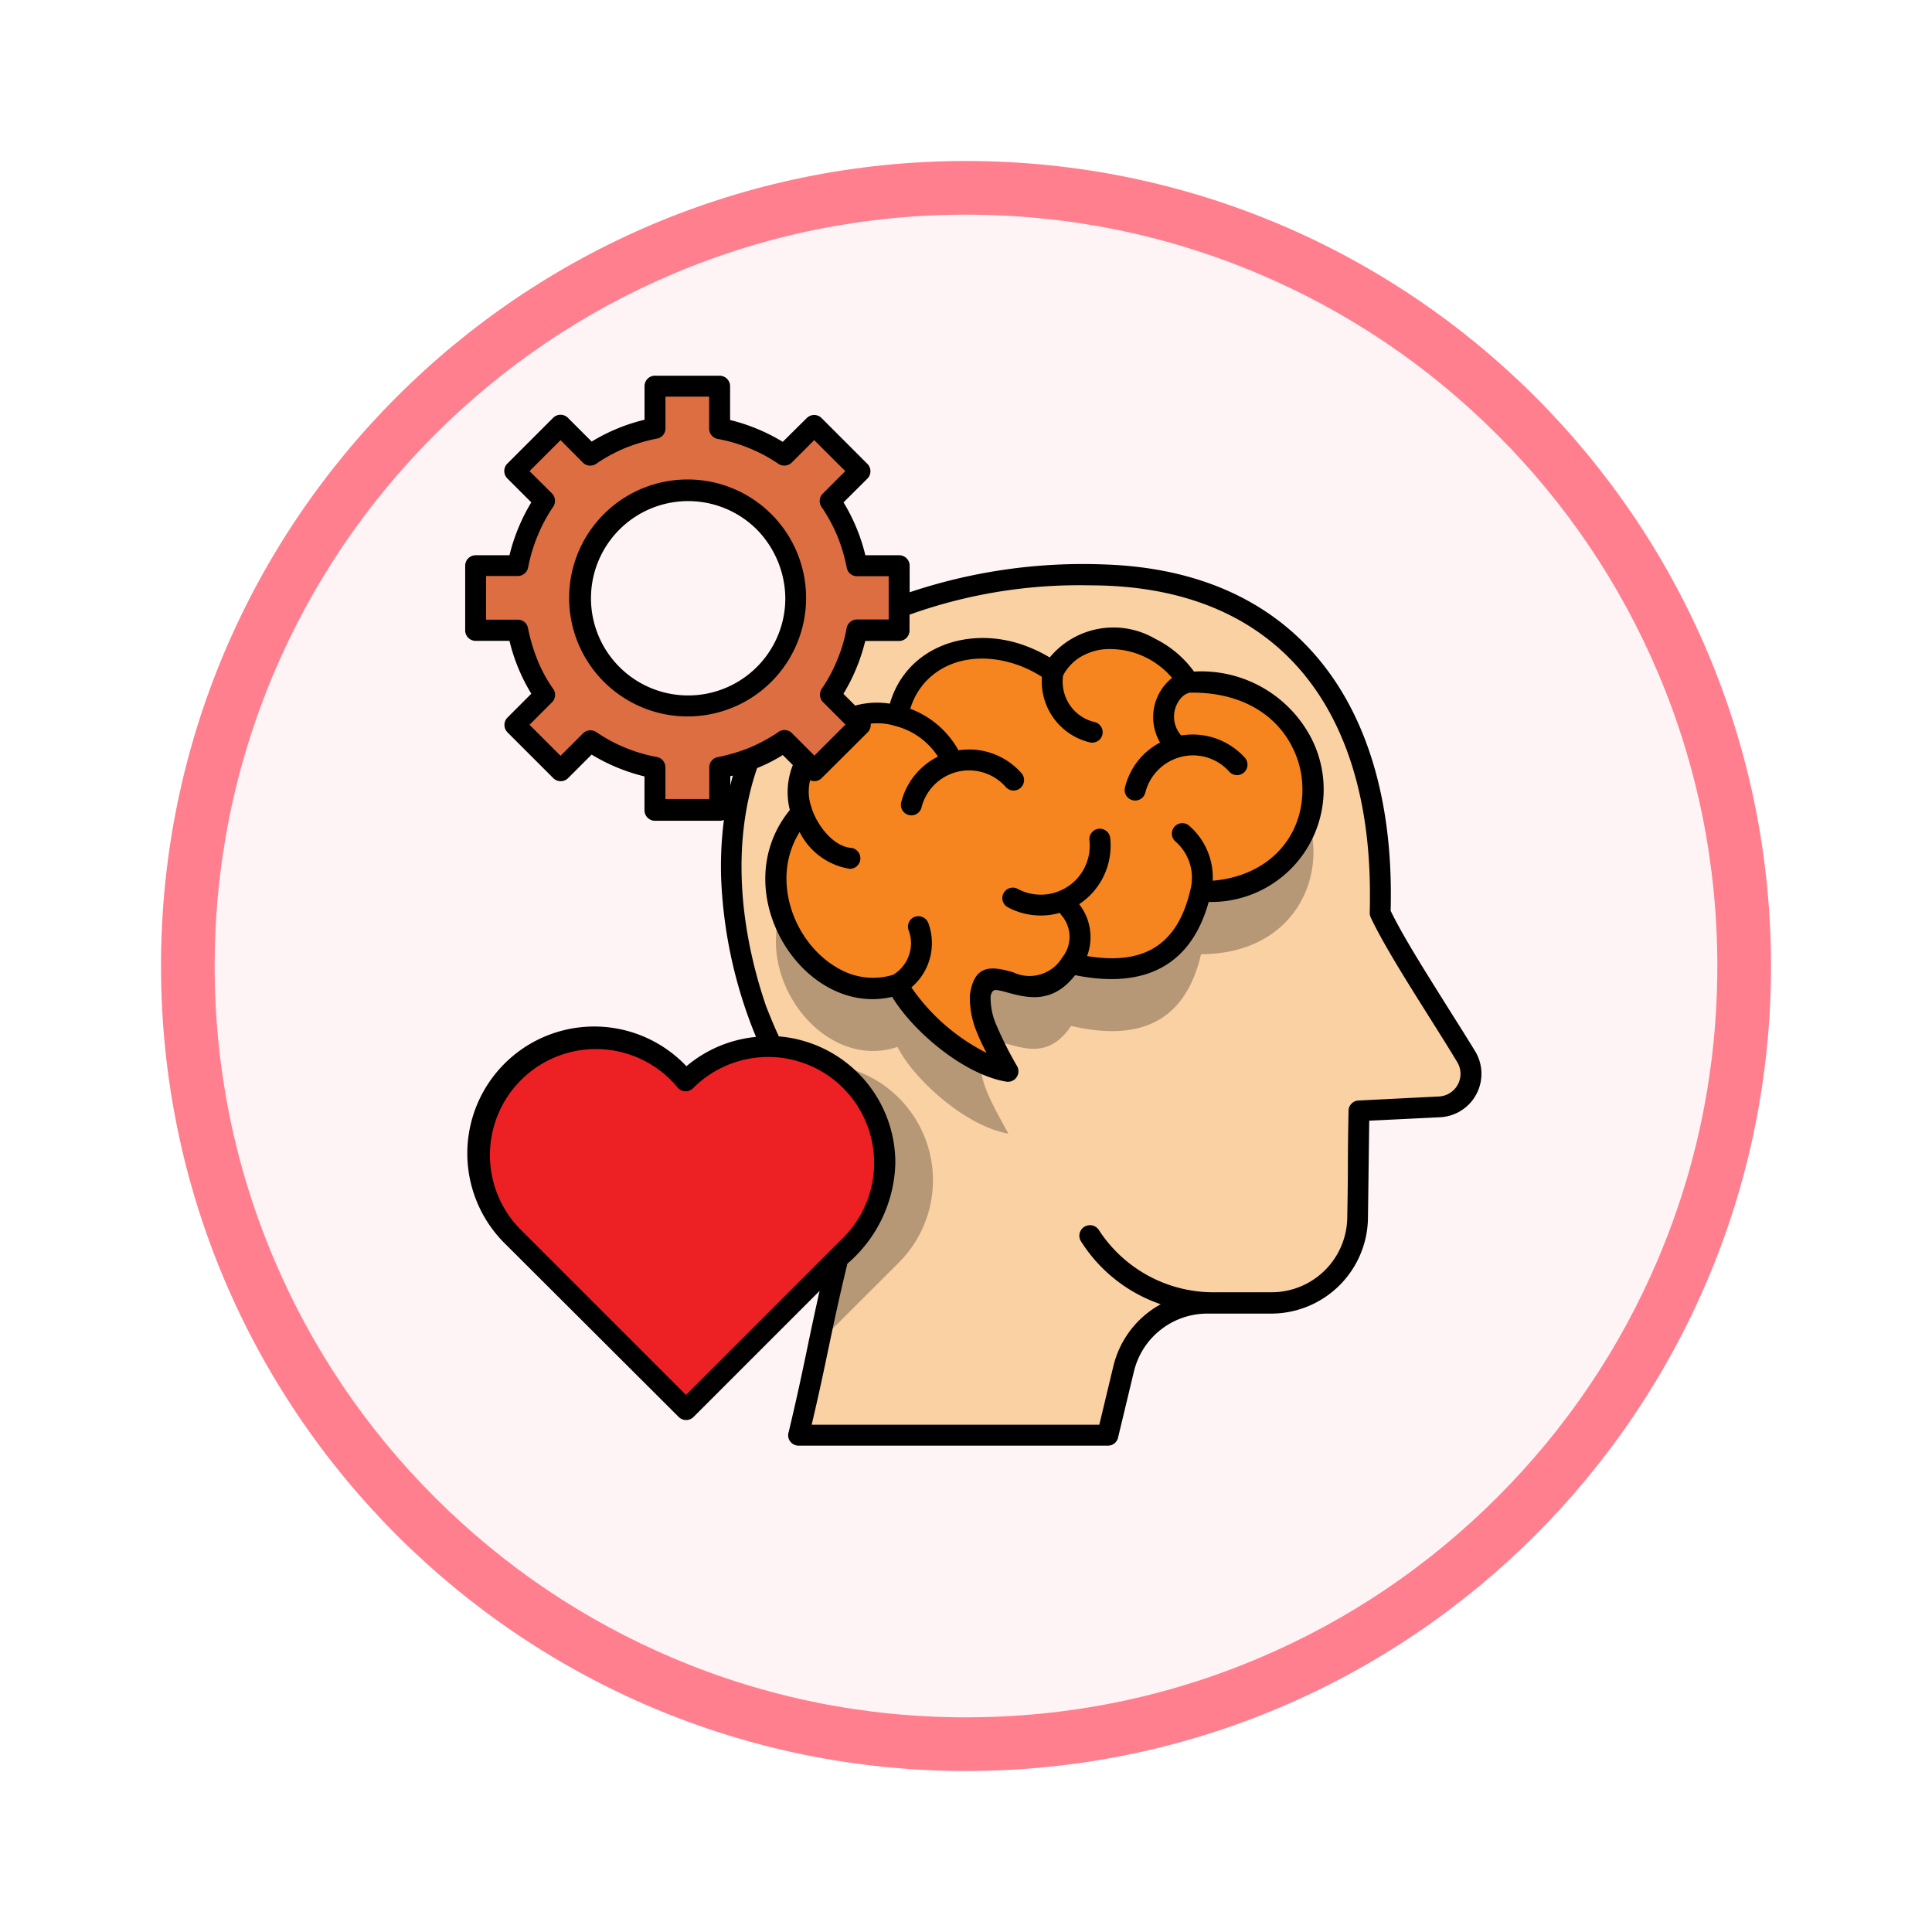 <svg xmlns="http://www.w3.org/2000/svg" xmlns:xlink="http://www.w3.org/1999/xlink" width="108" height="108" viewBox="0 0 108 108">
  <defs>
    <filter id="Trazado_982547" x="0" y="0" width="108" height="108" filterUnits="userSpaceOnUse">
      <feOffset dy="3" input="SourceAlpha"/>
      <feGaussianBlur stdDeviation="3" result="blur"/>
      <feFlood flood-opacity="0.161"/>
      <feComposite operator="in" in2="blur"/>
      <feComposite in="SourceGraphic"/>
    </filter>
  </defs>
  <g id="Grupo_1159946" data-name="Grupo 1159946" transform="translate(-1218 -407)">
    <g id="Grupo_1149838" data-name="Grupo 1149838" transform="translate(0 -4452)">
      <g id="Grupo_1149676" data-name="Grupo 1149676" transform="translate(472 -2821)">
        <g id="Grupo_1148534" data-name="Grupo 1148534" transform="translate(156 4253)">
          <g id="Grupo_1147066" data-name="Grupo 1147066" transform="translate(-26 -556)">
            <g transform="matrix(1, 0, 0, 1, 616, 3983)" filter="url(#Trazado_982547)">
              <g id="Trazado_982547-2" data-name="Trazado 982547" transform="translate(9 6)" fill="#fef4f5">
                <path d="M 45 88.5 C 39.127 88.5 33.43 87.35 28.068 85.082 C 22.889 82.891 18.236 79.755 14.241 75.759 C 10.245 71.764 7.109 67.111 4.918 61.932 C 2.65 56.57 1.5 50.873 1.5 45 C 1.5 39.127 2.65 33.43 4.918 28.068 C 7.109 22.889 10.245 18.236 14.241 14.241 C 18.236 10.245 22.889 7.109 28.068 4.918 C 33.43 2.65 39.127 1.5 45 1.5 C 50.873 1.5 56.57 2.65 61.932 4.918 C 67.111 7.109 71.764 10.245 75.759 14.241 C 79.755 18.236 82.891 22.889 85.082 28.068 C 87.35 33.43 88.5 39.127 88.5 45 C 88.5 50.873 87.35 56.57 85.082 61.932 C 82.891 67.111 79.755 71.764 75.759 75.759 C 71.764 79.755 67.111 82.891 61.932 85.082 C 56.57 87.35 50.873 88.5 45 88.5 Z" stroke="none"/>
                <path d="M 45 3 C 39.329 3 33.829 4.11 28.653 6.299 C 23.652 8.415 19.16 11.443 15.302 15.302 C 11.443 19.16 8.415 23.652 6.299 28.653 C 4.11 33.829 3 39.329 3 45 C 3 50.671 4.11 56.171 6.299 61.347 C 8.415 66.348 11.443 70.84 15.302 74.698 C 19.16 78.557 23.652 81.585 28.653 83.701 C 33.829 85.89 39.329 87 45 87 C 50.671 87 56.171 85.89 61.347 83.701 C 66.348 81.585 70.84 78.557 74.698 74.698 C 78.557 70.84 81.585 66.348 83.701 61.347 C 85.89 56.171 87 50.671 87 45 C 87 39.329 85.89 33.829 83.701 28.653 C 81.585 23.652 78.557 19.16 74.698 15.302 C 70.84 11.443 66.348 8.415 61.347 6.299 C 56.171 4.11 50.671 3 45 3 M 45 0 C 69.853 0 90 20.147 90 45 C 90 69.853 69.853 90 45 90 C 20.147 90 0 69.853 0 45 C 0 20.147 20.147 0 45 0 Z" stroke="none" fill="#ff7f8f"/>
              </g>
            </g>
          </g>
        </g>
      </g>
    </g>
    <g id="empatia" transform="translate(1225.5 422.003)">
      <g id="Grupo_1159945" data-name="Grupo 1159945" transform="translate(18.548 6.583)">
        <path id="Trazado_996780" data-name="Trazado 996780" d="M158.428,99c11.247,0,16.6,7.67,16.225,18.917.993,2.106,3.207,5.36,4.834,8.076a1.727,1.727,0,0,1,.012,1.795,1.839,1.839,0,0,1-1.544.969c-1.663.072-3.482.144-4.487.227-.048,2.716-.024,3.314-.084,6.03a4.688,4.688,0,0,1-1.436,3.326,4.62,4.62,0,0,1-3.35,1.388h-3.613a4.8,4.8,0,0,0-4.666,3.709c-.3,1.232-.586,2.465-.885,3.685H142.144c.969-4.044,1.149-5.492,2.118-9.536,1.855-7.753-2.225-7.729-4.475-14.322C135.91,111.922,139.44,99,158.428,99Z" transform="translate(-124.089 -88.459)" fill="#fad1a2" fill-rule="evenodd"/>
        <path id="Trazado_996781" data-name="Trazado 996781" d="M165.523,343.776c.311-1.46.6-2.872,1.113-5.013,1.448-6.078-.742-7.382-2.836-10.828a6.507,6.507,0,0,1,6.856,10.709Z" transform="translate(-146.463 -289.646)" fill="#b79876" fill-rule="evenodd"/>
        <path id="Trazado_996782" data-name="Trazado 996782" d="M179.194,159.877a3.422,3.422,0,0,1,2.776-1.867,5.219,5.219,0,0,1,4.8,2.417c9.01-.227,9.321,11.69.682,11.714-.85,3.637-3.254,4.942-7.263,4.008-2.046,3.075-4.69-.694-5.073,1.795.024,1.256.227,1.819,1.567,4.224-2.369-.395-5.3-3.039-6.2-4.846-4.666,1.579-9.2-5.384-5.348-9.632-.993-2.489,1.867-6.377,5.384-5.36a4.491,4.491,0,0,1,4.1-3.757,6.663,6.663,0,0,1,4.571,1.3Z" transform="translate(-146.361 -140.386)" fill="#b79876" fill-rule="evenodd"/>
        <path id="Trazado_996783" data-name="Trazado 996783" d="M174.768,130.478a3.43,3.43,0,0,1,2.776-1.867,5.243,5.243,0,0,1,4.8,2.417c9.01-.227,9.321,11.69.682,11.714-.85,3.637-3.255,4.942-7.263,4.008-2.034,3.075-4.678-.694-5.073,1.795.024,1.256.227,1.819,1.567,4.224-2.369-.395-5.3-3.039-6.186-4.846-4.678,1.579-9.2-5.384-5.348-9.632-.981-2.489,1.867-6.377,5.4-5.36a4.491,4.491,0,0,1,4.1-3.757,6.7,6.7,0,0,1,4.547,1.3Z" transform="translate(-142.474 -114.505)" fill="#f6851f" fill-rule="evenodd"/>
        <path id="Trazado_996784" data-name="Trazado 996784" d="M28.927,10.9h3.625v2.357a9.57,9.57,0,0,1,3.613,1.5l1.663-1.663,2.561,2.561-1.663,1.663a9.651,9.651,0,0,1,1.5,3.613h2.357v3.625H40.222a9.57,9.57,0,0,1-1.5,3.613l1.663,1.663-2.561,2.561-1.663-1.663a9.57,9.57,0,0,1-3.613,1.5v2.357H28.939V32.222a9.491,9.491,0,0,1-3.613-1.5l-1.663,1.663L21.1,29.829l1.663-1.663a9.651,9.651,0,0,1-1.5-3.613H18.9V20.939h2.357a9.57,9.57,0,0,1,1.5-3.613L21.09,15.65,23.65,13.09l1.663,1.663a9.651,9.651,0,0,1,3.613-1.5Zm1.819,5.815a6.03,6.03,0,1,1-6.03,6.03A6.038,6.038,0,0,1,30.745,16.715Z" transform="translate(-18.9 -10.9)" fill="#dd6e42" fill-rule="evenodd"/>
        <path id="Trazado_996785" data-name="Trazado 996785" d="M22.6,326.814a6.512,6.512,0,1,1,9.62-8.758,6.506,6.506,0,1,1,9.225,9.177l-9.2,9.2c-3.207-3.183-6.461-6.437-9.644-9.62Z" transform="translate(-20.485 -279.229)" fill="#ed2024" fill-rule="evenodd"/>
      </g>
      <path id="Trazado_996786" data-name="Trazado 996786" d="M20.8,54.587A7.094,7.094,0,1,1,30.872,44.6a7.075,7.075,0,0,1,3.889-1.639,25.952,25.952,0,0,1-1.95-8.9,20.659,20.659,0,0,1,.156-3.231.486.486,0,0,1-.227.048H29.113a.587.587,0,0,1-.586-.586V28.4a10.492,10.492,0,0,1-2.955-1.22l-1.316,1.316a.585.585,0,0,1-.826,0l-2.561-2.561a.585.585,0,0,1,0-.826L22.2,23.777a10.349,10.349,0,0,1-1.22-2.955h-1.89a.587.587,0,0,1-.586-.586V16.622a.587.587,0,0,1,.586-.586h1.89A10.492,10.492,0,0,1,22.2,13.08l-1.34-1.34a.585.585,0,0,1,0-.826l2.561-2.561a.585.585,0,0,1,.826,0l1.328,1.328a10.349,10.349,0,0,1,2.955-1.22V6.583A.585.585,0,0,1,29.161,6h3.566a.587.587,0,0,1,.586.586v1.89a10.42,10.42,0,0,1,2.943,1.22L37.6,8.366a.585.585,0,0,1,.826,0l2.561,2.561a.585.585,0,0,1,0,.826L39.654,13.08a10.349,10.349,0,0,1,1.22,2.955h1.89a.587.587,0,0,1,.586.586v1.484A30.493,30.493,0,0,1,54.228,16.55c10.912.359,16.021,7.993,16.021,18.4,0,.287,0,.6-.012.957.67,1.388,1.855,3.266,3.039,5.157.6.957,1.208,1.914,1.711,2.74a2.433,2.433,0,0,1-2.01,3.649l-3.936.191-.072,5.492A5.415,5.415,0,0,1,63.6,58.428H59.983a4.223,4.223,0,0,0-4.1,3.254l-.885,3.685a.576.576,0,0,1-.562.443H37.142a.582.582,0,0,1-.55-.778c.467-1.95.754-3.326,1.041-4.7.2-.969.407-1.938.682-3.171l-7.047,7.047a.585.585,0,0,1-.826,0ZM36.041,42.933A7.091,7.091,0,0,1,42.55,50a7.643,7.643,0,0,1-2.68,5.636l-.048.2c-.885,3.685-1.1,5.217-1.95,8.806H53.952l.778-3.243a5.382,5.382,0,0,1,2.656-3.494,8.534,8.534,0,0,1-4.451-3.506.584.584,0,0,1,.168-.814.592.592,0,0,1,.814.156,7.633,7.633,0,0,0,6.569,3.494H63.6a4.23,4.23,0,0,0,4.212-4.128c.024-1.364.036-2.19.036-3s.012-1.639.036-2.979a.584.584,0,0,1,.538-.61l4.511-.227a1.268,1.268,0,0,0,1.053-1.879c-1.472-2.453-3.865-6.006-4.858-8.124a.652.652,0,0,1-.06-.263c.012-.323.012-.67.012-1.065,0-10.194-5-17.242-15.662-17.242a28.136,28.136,0,0,0-10.075,1.639v.885a.587.587,0,0,1-.586.586h-1.89a10.492,10.492,0,0,1-1.22,2.955l.658.658a4.591,4.591,0,0,1,1.938-.108c.873-3.015,4.044-4.26,7.047-3.41a8.027,8.027,0,0,1,1.89.826,4.627,4.627,0,0,1,5.9-1.041,5.92,5.92,0,0,1,2.166,1.831A6.927,6.927,0,0,1,65.822,26.3a6.289,6.289,0,0,1-5.755,9.117c-1.029,3.7-3.745,4.846-7.466,4.092-1.28,1.639-2.68,1.268-3.793.969a4.145,4.145,0,0,0-.562-.132c-.179-.024-.311.024-.371.359a3.886,3.886,0,0,0,.251,1.424A20.683,20.683,0,0,0,49.358,44.6a.586.586,0,0,1-.61.861c-2.357-.395-5.181-2.776-6.377-4.738-5,1.161-9.416-5.911-5.719-10.445a4.111,4.111,0,0,1,.168-2.513l-.562-.562a8.994,8.994,0,0,1-1.436.73c-1.448,4.224-.957,9.034.5,13.305.227.574.455,1.137.718,1.7ZM19.888,49.562a5.887,5.887,0,0,0,1.735,4.188l9.225,9.225,8.794-8.794a5.922,5.922,0,1,0-8.4-8.352.587.587,0,0,1-.861-.036,5.924,5.924,0,0,0-10.493,3.769Zm21.286-24.11a.609.609,0,0,1-.168.479l-2.572,2.561a.571.571,0,0,1-.646.12,2.578,2.578,0,0,0,.072,1.508.173.173,0,0,1,.024.084c.251.8,1.125,2.106,2.2,2.19A.588.588,0,0,1,40,33.565a3.8,3.8,0,0,1-2.8-2.058c-1.687,2.692-.275,6.33,2.249,7.67a3.834,3.834,0,0,0,2.979.311,2.052,2.052,0,0,0,.873-1.065A2.014,2.014,0,0,0,43.292,37a.59.59,0,0,1,.347-.754.6.6,0,0,1,.754.347,3.247,3.247,0,0,1-.945,3.6,11.277,11.277,0,0,0,4.2,3.661,11.634,11.634,0,0,1-.61-1.328,5.03,5.03,0,0,1-.323-1.819.682.682,0,0,1,.012-.156c.263-1.711,1.28-1.52,2.4-1.208a2.129,2.129,0,0,0,2.74-.8c.024-.036.048-.06.072-.1a1.836,1.836,0,0,0-.084-2.261.608.608,0,0,1-.108-.156,3.906,3.906,0,0,1-2.908-.311.583.583,0,0,1,.55-1.029A2.736,2.736,0,0,0,53.4,31.973a.584.584,0,0,1,1.161-.132,3.92,3.92,0,0,1-1.735,3.7,3,3,0,0,1,.443,2.9c3.111.514,5.049-.55,5.779-3.721a2.68,2.68,0,0,0-.838-2.68.585.585,0,0,1,.766-.885,3.833,3.833,0,0,1,1.316,3.075c3.195-.275,5.073-2.513,5.013-5.2a5.156,5.156,0,0,0-.538-2.214c-.861-1.783-2.788-3.147-5.767-3.1a.962.962,0,0,0-.479.3,1.581,1.581,0,0,0-.012,2.07c.012.012.024.012.024.024A3.931,3.931,0,0,1,62.1,27.367a.585.585,0,0,1-.873.778,2.716,2.716,0,0,0-2.908-.778,2.76,2.76,0,0,0-1.795,1.938.586.586,0,0,1-1.137-.287,3.858,3.858,0,0,1,1.962-2.513,2.806,2.806,0,0,1,.67-3.613,4.556,4.556,0,0,0-3.817-1.6,3.2,3.2,0,0,0-1.4.491,2.709,2.709,0,0,0-.873.969,2.338,2.338,0,0,0,.347,1.615,2.3,2.3,0,0,0,1.412.993.583.583,0,0,1-.263,1.137,3.5,3.5,0,0,1-2.68-3.661c-1.9-1.232-4.571-1.508-6.282.048a3.848,3.848,0,0,0-1.077,1.735,5.122,5.122,0,0,1,2.692,2.321A3.893,3.893,0,0,1,49.585,28.2a.585.585,0,1,1-.873.778,2.738,2.738,0,0,0-4.7,1.161.585.585,0,0,1-1.137-.275,3.912,3.912,0,0,1,2.058-2.572,4.039,4.039,0,0,0-2.381-1.711,3.377,3.377,0,0,0-1.376-.132Zm-7.705,2.9-.144.036V28.9C33.373,28.707,33.42,28.527,33.468,28.348ZM32.152,7.17H29.7V8.941a.577.577,0,0,1-.479.574,9.757,9.757,0,0,0-1.771.526,8.884,8.884,0,0,0-1.591.861.587.587,0,0,1-.778-.048L23.836,9.6,22.1,11.334l1.256,1.244a.6.6,0,0,1,.072.742,8.528,8.528,0,0,0-.873,1.627,9.121,9.121,0,0,0-.526,1.735.591.591,0,0,1-.574.514H19.673v2.441h1.771a.577.577,0,0,1,.574.479,9.756,9.756,0,0,0,.526,1.771,7.856,7.856,0,0,0,.861,1.591.587.587,0,0,1-.048.778L22.1,25.512l1.735,1.735,1.256-1.256a.6.6,0,0,1,.742-.072,8.8,8.8,0,0,0,1.615.873,8.53,8.53,0,0,0,1.735.514.594.594,0,0,1,.514.586v1.771h2.453V27.893a.577.577,0,0,1,.479-.574,9.757,9.757,0,0,0,1.771-.526,9.244,9.244,0,0,0,1.591-.861.587.587,0,0,1,.778.048l1.256,1.256L39.762,25.5l-1.256-1.256a.6.6,0,0,1-.072-.742,8.527,8.527,0,0,0,.873-1.627,8.311,8.311,0,0,0,.514-1.735.594.594,0,0,1,.586-.514h1.771V17.208H40.408a.577.577,0,0,1-.574-.479,9.757,9.757,0,0,0-.526-1.771,9.244,9.244,0,0,0-.861-1.591.587.587,0,0,1,.048-.778l1.256-1.256L38.015,9.6l-1.256,1.256a.6.6,0,0,1-.742.072,8.528,8.528,0,0,0-1.627-.873,8.311,8.311,0,0,0-1.735-.514.594.594,0,0,1-.514-.586V7.17Zm-1.22,4.63a6.623,6.623,0,1,1-6.617,6.629A6.618,6.618,0,0,1,30.932,11.8Zm3.853,2.776A5.432,5.432,0,1,0,36.4,18.429a5.557,5.557,0,0,0-1.615-3.853Z" transform="translate(0 0)"/>
    </g>
  </g>
</svg>
